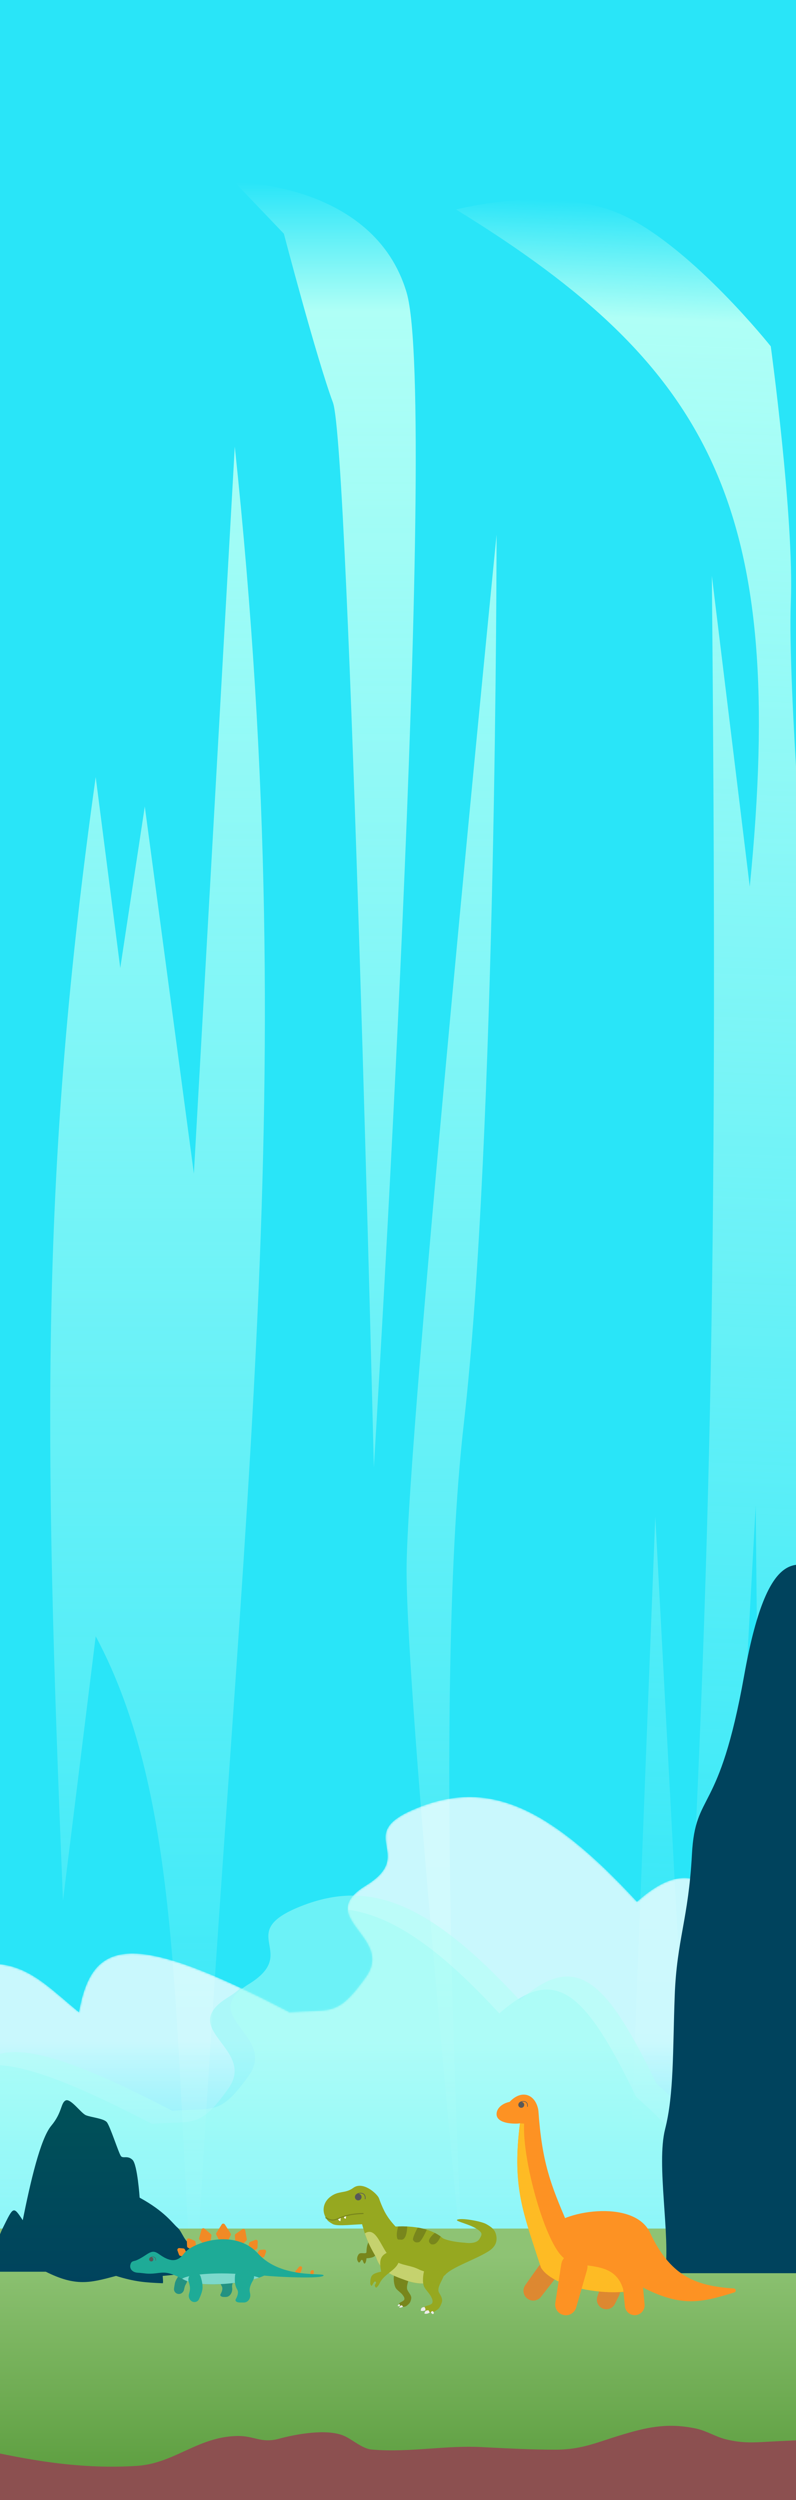 <svg width="428" height="1344" viewBox="0 0 428 1344" fill="none" xmlns="http://www.w3.org/2000/svg">
<g clip-path="url(#clip0_38_5042)">
<rect width="428" height="1344" fill="#29E5F8"/>
<path d="M403.139 476.653C423.305 273.424 383.445 197.589 245.247 112.626C245.247 112.626 299.57 98.267 336.499 116.431C373.428 134.594 414.434 186.183 414.434 186.183C414.434 186.183 426.992 278.015 425.215 323.725C423.438 369.434 434.378 502.894 434.378 502.894C434.378 502.894 437.368 702.521 432.205 835.307C427.042 968.092 436.369 1143.05 436.369 1143.05L409.53 1141.93L406.335 809.292L388.059 1141.03L339.749 1139.02L352.334 815.352L367.879 1106.94C382.931 832.87 385.932 657.797 382.754 309.551L403.139 476.653Z" fill="url(#paint0_linear_38_5042)"/>
<path d="M33.866 1021.72C23.453 767.715 21.741 629.617 51.461 417.748L64.657 520.383L77.854 433.538L104.246 630.913L126.24 240.11C164.269 599.071 126.24 828.288 104.246 1250.67C93.041 1084.95 98.131 966.885 51.461 879.605L33.866 1021.72Z" fill="url(#paint1_linear_38_5042)"/>
<path d="M152.632 125.633L126.24 98C126.24 98 201.019 98 218.614 157.213C236.209 216.425 201.019 788.813 201.019 788.813C201.019 788.813 187.822 240.11 179.025 216.425C170.227 192.74 152.632 125.633 152.632 125.633Z" fill="url(#paint2_linear_38_5042)"/>
<path d="M218.614 844.078C218.614 773.023 267 287.48 267 287.48C267 287.48 267 611.175 249.405 765.128C231.81 919.08 249.405 1226.99 249.405 1226.99C249.405 1226.99 218.614 915.133 218.614 844.078Z" fill="url(#paint3_linear_38_5042)"/>
<rect y="1260" width="428" height="84" fill="#8C5050"/>
<g opacity="0.75" filter="url(#filter0_f_38_5042)">
<mask id="mask0_38_5042" style="mask-type:alpha" maskUnits="userSpaceOnUse" x="-201" y="966" width="1071" height="262">
<path d="M663.756 1110.68C709.046 1102.69 780.959 1154.19 793.965 1178.75C806.971 1203.32 861.702 1185.08 868.976 1196.14C872.707 1201.81 866.058 1217.91 851.993 1228H-201C-201 1228 -157.125 1186 -134.48 1187.45C-111.835 1188.89 -106.174 1186 -97.682 1180.2C-89.19 1174.41 -79.283 1158.48 -79.283 1146.89C-79.283 1135.3 -92.021 1120.82 -79.283 1107.78C-66.545 1094.75 -46.731 1067.23 -46.731 1067.23C5.196 1043.2 16.584 1060.49 42.434 1081.71C49.713 1041.35 71.356 1037.9 155.659 1081.71C178.2 1079.89 181.134 1084.61 196.703 1062.88C212.271 1041.16 168.397 1031.02 196.703 1013.64C225.009 996.258 188.211 986.119 225.009 971.635C261.807 957.152 293.68 969.391 342.48 1022.33C373.329 995.084 389.113 1011.88 416.076 1067.23C451.292 1098.23 454.269 1113.48 451.459 1139.65C484.034 1143.52 485.944 1154.43 491.088 1172.96C496.551 1161.52 537.862 1169.72 547.7 1178.75C557.538 1187.79 573.176 1158.48 585.914 1157.03C598.652 1155.58 624.127 1158.48 628.373 1139.65C632.619 1120.82 618.466 1118.67 663.756 1110.68Z" fill="url(#paint4_linear_38_5042)"/>
</mask>
<g mask="url(#mask0_38_5042)">
<path d="M663.756 1110.68C709.046 1102.69 780.959 1154.19 793.965 1178.75C806.971 1203.32 861.702 1185.08 868.976 1196.14C872.707 1201.81 866.058 1217.91 851.993 1228H-201C-201 1228 -157.125 1186 -134.48 1187.45C-111.835 1188.89 -106.174 1186 -97.682 1180.2C-89.19 1174.41 -79.283 1158.48 -79.283 1146.89C-79.283 1135.3 -92.021 1120.82 -79.283 1107.78C-66.545 1094.75 -46.731 1067.23 -46.731 1067.23C5.196 1043.2 16.584 1060.49 42.434 1081.71C49.713 1041.35 71.356 1037.9 155.659 1081.71C178.2 1079.89 181.134 1084.61 196.703 1062.88C212.271 1041.16 168.397 1031.02 196.703 1013.64C225.009 996.258 188.211 986.119 225.009 971.635C261.807 957.152 293.68 969.391 342.48 1022.33C373.329 995.084 389.113 1011.88 416.076 1067.23C451.292 1098.23 454.269 1113.48 451.459 1139.65C484.034 1143.52 485.944 1154.43 491.088 1172.96C496.551 1161.52 537.862 1169.72 547.7 1178.75C557.538 1187.79 573.176 1158.48 585.914 1157.03C598.652 1155.58 624.127 1158.48 628.373 1139.65C632.619 1120.82 618.466 1118.67 663.756 1110.68Z" fill="url(#paint5_linear_38_5042)"/>
<path d="M589.756 1170.68C635.046 1162.69 706.959 1214.19 719.965 1238.75C732.971 1263.32 787.702 1245.08 794.976 1256.14C798.707 1261.81 792.058 1277.91 777.993 1288H-275C-275 1288 -231.125 1246 -208.48 1247.45C-185.835 1248.89 -180.174 1246 -171.682 1240.2C-163.19 1234.41 -153.283 1218.48 -153.283 1206.89C-153.283 1195.3 -166.021 1180.82 -153.283 1167.78C-140.545 1154.75 -120.731 1127.23 -120.731 1127.23C-68.803 1103.2 -57.416 1120.49 -31.566 1141.71C-24.287 1101.35 -2.644 1097.9 81.659 1141.71C104.2 1139.89 107.134 1144.61 122.703 1122.88C138.271 1101.16 94.397 1091.02 122.703 1073.64C151.009 1056.26 114.211 1046.12 151.009 1031.64C187.807 1017.15 219.68 1029.39 268.48 1082.33C299.329 1055.08 315.113 1071.88 342.076 1127.23C377.292 1158.23 380.269 1173.48 377.459 1199.65C410.034 1203.52 411.944 1214.43 417.088 1232.96C422.551 1221.52 463.862 1229.72 473.7 1238.75C483.538 1247.79 499.176 1218.48 511.914 1217.03C524.652 1215.58 550.127 1218.48 554.373 1199.65C558.619 1180.82 544.466 1178.67 589.756 1170.68Z" fill="url(#paint6_linear_38_5042)" fill-opacity="0.5"/>
</g>
</g>
<path d="M600.756 1163.68C646.046 1155.69 717.959 1207.19 730.965 1231.75C743.971 1256.32 798.702 1238.08 805.976 1249.14C809.707 1254.81 803.058 1270.91 788.993 1281H-264C-264 1281 -220.125 1239 -197.48 1240.45C-174.835 1241.89 -169.174 1239 -160.682 1233.2C-152.19 1227.41 -142.283 1211.48 -142.283 1199.89C-142.283 1188.3 -155.021 1173.82 -142.283 1160.78C-129.545 1147.75 -109.731 1120.23 -109.731 1120.23C-57.803 1096.2 -46.416 1113.49 -20.566 1134.71C-13.287 1094.35 8.356 1090.9 92.659 1134.71C115.2 1132.89 118.134 1137.61 133.703 1115.88C149.271 1094.16 105.397 1084.02 133.703 1066.64C162.009 1049.26 125.211 1039.12 162.009 1024.64C198.807 1010.15 230.68 1022.39 279.48 1075.33C310.329 1048.08 326.113 1064.88 353.076 1120.23C388.292 1151.23 391.269 1166.48 388.459 1192.65C421.034 1196.52 422.944 1207.43 428.088 1225.96C433.551 1214.52 474.862 1222.72 484.7 1231.75C494.538 1240.79 510.176 1211.48 522.914 1210.03C535.652 1208.58 561.127 1211.48 565.373 1192.65C569.619 1173.82 555.466 1171.67 600.756 1163.68Z" fill="url(#paint7_linear_38_5042)" fill-opacity="0.5"/>
<path fill-rule="evenodd" clip-rule="evenodd" d="M1171 1198H-269V1252.18H1171V1198ZM-269 1294.82C-269 1302.03 -256.818 1310.98 -246.969 1310.98C-242.932 1310.98 -238.267 1310.52 -233.409 1310.05C-223.058 1309.03 -211.828 1307.92 -203.91 1310.98C-193.238 1315.1 -184.952 1312.05 -175.303 1308.5C-172.957 1307.64 -170.531 1306.75 -167.971 1305.92C-152.911 1301.06 -136.966 1299.15 -120.942 1297.23C-114.732 1296.48 -108.511 1295.74 -102.324 1294.82C-90.062 1292.99 -71.078 1290.57 -60.711 1297.76C-49.215 1305.72 -34.765 1311.19 -19.542 1314.66C11.558 1321.74 40.326 1327.62 73.364 1325.6C83.192 1325 91.17 1321.34 99.188 1317.66C107.81 1313.71 116.48 1309.73 127.551 1309.51C131.341 1309.44 134.177 1310.11 136.872 1310.75C140.745 1311.68 144.326 1312.53 150.026 1310.98C159.32 1308.46 176.007 1305.42 185.186 1309.51C186.727 1310.2 188.387 1311.26 190.112 1312.37C193.226 1314.36 196.55 1316.48 199.762 1316.78C210.208 1317.74 220.77 1317.01 231.351 1316.28C240.521 1315.64 249.707 1315.01 258.844 1315.47C259.79 1315.52 260.733 1315.57 261.675 1315.62C274.058 1316.25 286.116 1316.86 298.677 1316.86C309.755 1316.86 317.075 1314.46 325.781 1311.6C327.846 1310.92 329.99 1310.22 332.28 1309.51C346.911 1305.02 358.062 1302.2 373.893 1305.43C377.064 1306.08 379.867 1307.29 382.661 1308.49C385.15 1309.57 387.632 1310.64 390.36 1311.31C398.918 1313.4 404.624 1313.08 413.111 1312.59C413.46 1312.57 413.813 1312.55 414.171 1312.53C417.029 1312.37 419.905 1312.24 422.789 1312.11C433.976 1311.61 445.269 1311.1 456.007 1308.7C461.31 1307.51 466.531 1306.12 471.755 1304.74C478.097 1303.06 484.444 1301.38 490.944 1300.04C507.76 1296.59 517.533 1295.36 535.673 1299.23C541.202 1300.4 546.233 1302.25 551.24 1304.08C556.704 1306.09 562.139 1308.08 568.163 1309.19C578.577 1311.1 588.316 1308.5 597.923 1305.95C605.062 1304.05 612.128 1302.17 619.345 1302.17C626.978 1302.17 633.688 1304.8 640.309 1307.41C646.759 1309.95 653.126 1312.45 660.179 1312.45C668.784 1312.45 677.169 1311.89 685.469 1311.32C702.339 1310.18 718.862 1309.07 736.174 1312.78C741.461 1313.91 747.545 1315.93 753.906 1318.04C765.567 1321.9 778.157 1326.08 788.469 1325.68C794.765 1325.44 801.031 1323.54 807.095 1321.71C809.757 1320.9 812.38 1320.11 814.95 1319.47C817.777 1318.77 820.657 1318.03 823.577 1317.27C836.745 1313.87 850.714 1310.26 864.241 1309.59C864.919 1309.56 865.633 1309.52 866.374 1309.48C870.624 1309.24 875.716 1308.96 879.595 1309.59C882.049 1309.99 884.025 1311.98 886.035 1314C887.731 1315.7 889.45 1317.43 891.501 1318.25C902.066 1322.48 914.639 1322.02 926.216 1319.47C938.124 1316.85 953.115 1313.68 965.604 1313.92C977.577 1314.15 990.707 1318.1 1001.79 1321.44L1002.32 1321.6C1003.7 1322.01 1005.02 1322.53 1006.29 1323.04C1009.77 1324.42 1012.89 1325.65 1016.01 1324.13C1025.2 1319.63 1034.21 1313.19 1041.71 1307.31C1043.31 1306.06 1044.97 1304.44 1046.73 1302.74C1051.46 1298.15 1056.91 1292.87 1063.74 1291.96C1072.17 1290.83 1079.9 1296.77 1085.87 1301.36C1087.1 1302.31 1088.26 1303.2 1089.33 1303.96C1092.81 1306.42 1109.3 1316.9 1114.92 1315.07C1117.19 1314.33 1119.15 1313.52 1120.95 1312.78C1126.59 1310.45 1130.7 1308.76 1137.95 1311.72C1151.34 1317.17 1164.38 1297.46 1169.8 1289.26C1170.26 1288.58 1170.66 1287.97 1171 1287.47V1252.18H-269V1294.82Z" fill="url(#paint8_linear_38_5042)"/>
<path d="M1.607 1197.49C-4 1208.78 -4 1221.2 -4 1221.2H24.624C40.727 1229.27 48.439 1227.2 61.951 1223.58L62.395 1223.46C72.7 1226.67 78.022 1226.99 87.478 1227.41C87.693 1227.24 87.76 1226.8 87.478 1223.46L111.38 1221.2V1216.4C111.38 1216.4 109.314 1208.5 104.298 1207.37C99.281 1206.24 98.101 1199.74 95.445 1197.49C92.789 1195.23 88.751 1188.87 75.084 1181.39C75.084 1181.39 73.904 1163.61 71.248 1161.07C68.592 1158.52 66.231 1160.5 65.051 1159.09C63.87 1157.68 59.149 1142.71 57.379 1140.74C55.608 1138.76 48.821 1138.2 46.165 1137.07C43.509 1135.94 37.903 1127.75 35.247 1129.16C32.591 1130.57 33.476 1135.66 27.575 1142.71C21.673 1149.77 16.294 1173.27 12.23 1193.53C7.095 1185.68 7.213 1186.19 1.607 1197.49Z" fill="url(#paint9_linear_38_5042)"/>
<g filter="url(#filter1_d_38_5042)">
<path d="M204.217 1181L194.145 1191.61C196.371 1200.29 198.173 1204.59 202.242 1211.41L212.957 1195.22C208.041 1189.95 206.487 1186.77 204.217 1181Z" fill="#96A820"/>
<path d="M238.68 1201.74C232.706 1196.06 222.547 1194.27 211.919 1194.97C201.292 1195.67 201.106 1201.74 201.106 1201.74C201.106 1201.74 201.076 1208.61 202.637 1212.6C205.265 1219.31 211.651 1221.46 218.437 1223.9C227.166 1227.05 236.693 1225.91 241.593 1218.03C245.341 1212 244.655 1207.41 238.68 1201.74Z" fill="#96A820"/>
<path fill-rule="evenodd" clip-rule="evenodd" d="M218.962 1194.89C217.378 1194.82 215.763 1194.81 214.13 1194.86C213.6 1196.63 213.109 1198.96 213.453 1200.74C213.677 1201.91 213.98 1201.92 214.696 1201.93C214.92 1201.93 215.183 1201.94 215.497 1201.98C218.176 1202.34 218.834 1198.02 218.962 1194.89ZM233.779 1198.34C234.894 1198.9 235.941 1199.54 236.908 1200.25C236.423 1201.38 234.922 1204.47 232.926 1204.53C231.847 1204.57 231.74 1204.45 231.363 1204.03L231.363 1204.03C231.278 1203.93 231.178 1203.82 231.05 1203.69C229.606 1202.24 232.328 1199.58 233.779 1198.34ZM224.617 1195.48C226.311 1195.76 227.943 1196.14 229.491 1196.62C228.4 1198.98 226.393 1203.01 225.304 1203.29C223.757 1203.69 222.935 1203.4 222.152 1202.27C221.586 1201.47 223.431 1197.57 224.617 1195.48Z" fill="#78861C"/>
<path d="M239.273 1220.94C235.323 1225.19 233.694 1199.22 238.088 1201.24C242.482 1203.27 249.938 1203.61 249.938 1203.61C249.938 1203.61 255.788 1204.67 257.689 1201.74C259.417 1199.07 259.22 1198.38 257.393 1196.9C253.453 1193.7 244.117 1192.07 245.889 1191.22C248.16 1190.13 258.675 1192.07 261.343 1193.54C263.929 1194.96 266.03 1196.4 266.725 1199.27C267.706 1203.32 266.034 1206.23 262.232 1208.5C254.485 1213.13 243.223 1216.7 239.273 1220.94Z" fill="#96A820"/>
<path d="M198.843 1202.23L203.526 1206.37C203.526 1206.37 202.898 1209.74 201.322 1210.93C199.952 1211.96 197.053 1211.96 197.053 1211.96C197.053 1211.96 196.932 1214.06 196.218 1214.77C196.021 1214.97 196.021 1214.95 195.641 1214.55C195.28 1214.17 195.135 1212.78 194.539 1212.82C194.04 1212.86 193.865 1213.74 193.453 1214.03C192.89 1214.42 193.009 1214.33 192.852 1214.17C191.655 1212.97 191.842 1211.18 192.852 1209.82C193.871 1208.44 197.053 1210.1 197.053 1208.58C197.053 1207.06 197.304 1204 198.843 1202.23Z" fill="#78861C"/>
<path d="M213.029 1228.32C211.695 1226.6 211.7 1223.01 211.706 1222.56C211.707 1222.53 211.708 1222.5 211.71 1222.47C211.944 1217.8 215.913 1219.06 218.648 1219.71C222.196 1220.54 217.761 1226.12 219.077 1229.03C219.817 1230.66 221.425 1231.99 221.102 1233.75C220.924 1234.72 220.595 1235.71 219.989 1236.34C218.932 1237.43 217.961 1238.31 216.469 1238.01C215.668 1237.85 215.09 1237.66 214.658 1236.97C213.78 1235.56 217.525 1235.42 217.452 1233.77C217.411 1232.83 216.977 1232.36 216.422 1231.6C215.71 1230.63 213.766 1229.27 213.029 1228.32Z" fill="#78861C"/>
<path d="M216.637 1238.06C216.506 1237.56 216.325 1237.37 215.847 1237.22C215.14 1237.68 214.785 1237.95 214.711 1238.5C215.507 1238.57 215.915 1238.4 216.637 1238.06Z" fill="#ECECEC"/>
<path d="M215.106 1237.42C215.165 1237.11 215.02 1236.92 214.711 1236.58C214.118 1236.98 213.837 1237.22 213.872 1237.71C214.334 1237.82 214.608 1237.72 215.106 1237.42Z" fill="#ECECEC"/>
<path fill-rule="evenodd" clip-rule="evenodd" d="M232.031 1224.97C227.8 1226.02 223.009 1225.55 218.436 1223.9L217.916 1223.72C211.326 1221.35 205.197 1219.14 202.636 1212.6C202.49 1212.22 202.358 1211.82 202.238 1211.41C199.43 1206.7 197.702 1203.19 196.169 1198.61C196.304 1198.51 196.451 1198.41 196.613 1198.33C200.508 1196.26 202.841 1200.41 205.394 1204.94C207.074 1207.93 208.849 1211.08 211.228 1212.75C213.946 1214.65 216.413 1215.25 218.989 1215.88C221.001 1216.37 223.08 1216.87 225.398 1218.03C226.155 1218.41 226.886 1218.65 227.578 1218.88C229.056 1219.38 230.352 1219.82 231.323 1221.34C231.942 1222.31 232.087 1223.66 232.031 1224.97Z" fill="#C5D26E"/>
<path d="M204.908 1219.16C203.991 1213.51 203.995 1210.5 209.137 1208.55C209.137 1208.55 215.9 1210.91 214.076 1214.74C212.252 1218.57 207.197 1220.28 204.554 1224.62C203.963 1225.59 203.624 1226.77 202.39 1227.71C202.194 1227.86 201.946 1227.74 201.6 1226.97C201.205 1226.08 202.772 1225.26 202.018 1224.62C201.171 1223.9 200.744 1225.76 199.921 1226.67C199.477 1227.16 199.082 1225.69 199.082 1225.69C199.136 1221.13 199.921 1220.3 204.908 1219.16Z" fill="#96A820"/>
<path d="M228.14 1227.46C226.815 1224.87 227.734 1220.14 227.835 1219.64C227.841 1219.61 227.848 1219.58 227.855 1219.55C229.297 1213.53 234.145 1216.15 237.54 1217.65C241.941 1219.6 234.82 1225.76 235.817 1229.85C235.88 1230.11 235.999 1230.37 236.152 1230.62C237.111 1232.2 238.132 1233.92 237.57 1235.68C237.105 1237.13 236.359 1238.75 235.213 1239.57C233.574 1240.73 232.099 1241.63 230.234 1240.88C229.234 1240.47 228.531 1240.08 228.14 1239.08C227.344 1237.04 232.239 1237.78 232.549 1235.61C232.724 1234.38 232.278 1233.66 231.742 1232.54C231.054 1231.11 228.864 1228.87 228.14 1227.46Z" fill="#96A820"/>
<path d="M228.706 1239.95C228.836 1239.14 228.668 1238.77 228.213 1238.17C226.841 1238.32 226.328 1238.66 226.238 1240.15C227.197 1240.44 227.739 1240.29 228.706 1239.95Z" fill="#ECECEC"/>
<path d="M228.213 1241.73C228.411 1240.25 229.292 1239.87 230.435 1239.95L231.076 1241.09C230.335 1241.69 229.408 1241.97 228.213 1241.73Z" fill="#ECECEC"/>
<path d="M231.669 1241.09C231.83 1240.67 231.998 1240.48 232.706 1240.35C233.354 1241.12 233.49 1241.5 232.854 1241.98C232.414 1241.91 232.162 1241.81 231.669 1241.09Z" fill="#ECECEC"/>
<path d="M189.95 1174.13C185.502 1177.39 182.194 1175.4 177.612 1178.92C174.219 1181.52 173.026 1185.65 174.854 1189.52C175.814 1191.55 176.372 1192.13 178.919 1193.58C181.465 1195.03 190.513 1193.6 198.296 1193.58C201.584 1193.57 205.1 1189.27 204.974 1187.63C205.635 1187.69 204.781 1181.67 203.595 1179.35C202.408 1177.04 195.075 1170.36 189.95 1174.13Z" fill="#96A820"/>
<path d="M183.076 1192.05C182.315 1191.82 182.001 1191.57 181.761 1190.75L183.373 1190.02C183.069 1190.94 182.99 1191.39 183.076 1192.05Z" fill="white"/>
<path d="M186.006 1190.65C185.043 1190.7 185.019 1190.27 184.99 1189.49L186.315 1189.11C186.315 1189.11 185.777 1190.1 186.006 1190.65Z" fill="white"/>
<path fill-rule="evenodd" clip-rule="evenodd" d="M178.951 1191.71C177.858 1191.73 176.687 1191.38 175.087 1190.46C174.95 1190.38 174.903 1190.21 174.981 1190.07C175.059 1189.94 175.233 1189.89 175.37 1189.97C176.924 1190.85 177.991 1191.16 178.94 1191.14C179.899 1191.12 180.773 1190.78 181.967 1190.28C182.012 1190.26 182.058 1190.24 182.103 1190.23C184.49 1189.24 187.955 1187.8 195.218 1187.63C195.376 1187.62 195.506 1187.75 195.51 1187.9C195.514 1188.06 195.389 1188.19 195.232 1188.2C188.074 1188.37 184.679 1189.77 182.331 1190.75C182.282 1190.77 182.234 1190.79 182.186 1190.81C181.008 1191.3 180.035 1191.69 178.951 1191.71Z" fill="#78861C"/>
<path fill-rule="evenodd" clip-rule="evenodd" d="M190.97 1178.37C191.137 1177.84 191.588 1177.43 192.135 1177.15C192.722 1176.86 193.447 1176.72 194.139 1176.78C194.831 1176.84 195.506 1177.11 195.968 1177.65C196.432 1178.2 196.659 1179.01 196.507 1180.09C196.493 1180.19 196.403 1180.26 196.305 1180.25C196.208 1180.23 196.14 1180.14 196.153 1180.04C196.295 1179.03 196.078 1178.34 195.695 1177.88C195.309 1177.43 194.733 1177.19 194.108 1177.13C193.656 1177.09 193.187 1177.15 192.762 1177.28C193.594 1177.35 194.29 1178 194.39 1178.86C194.505 1179.84 193.803 1180.72 192.823 1180.84C191.843 1180.95 190.956 1180.25 190.841 1179.27C190.804 1178.95 190.853 1178.65 190.97 1178.37Z" fill="#585858"/>
</g>
<g filter="url(#filter2_d_38_5042)">
<path d="M116.316 1199.31L117.723 1202.09C117.888 1202.41 118.217 1202.62 118.582 1202.63L121.867 1202.74C122.264 1202.75 122.631 1202.53 122.802 1202.17L124.053 1199.56C124.203 1199.25 124.18 1198.88 123.991 1198.59L120.893 1193.79C120.497 1193.18 119.597 1193.18 119.207 1193.8L116.362 1198.32C116.175 1198.62 116.157 1198.99 116.316 1199.31Z" fill="#F18A25"/>
<path d="M126.274 1199.78L126.461 1202.37C126.487 1202.73 126.71 1203.05 127.042 1203.2L129.523 1204.34C129.884 1204.5 130.308 1204.44 130.604 1204.18L132.388 1202.59C132.647 1202.35 132.768 1202.01 132.707 1201.66L131.871 1196.99C131.742 1196.27 130.909 1195.93 130.311 1196.35L126.696 1198.89C126.408 1199.1 126.248 1199.43 126.274 1199.78Z" fill="#F18A25"/>
<path d="M133.911 1203.95L133.634 1205.65C133.576 1206.01 133.719 1206.38 134.007 1206.6L135.439 1207.72C135.752 1207.96 136.18 1208 136.529 1207.81L137.904 1207.07C138.21 1206.9 138.409 1206.59 138.428 1206.24L138.604 1203.08C138.645 1202.35 137.914 1201.82 137.235 1202.1L134.527 1203.18C134.201 1203.31 133.967 1203.6 133.911 1203.95Z" fill="#F18A25"/>
<path d="M105.122 1203.25L105.371 1204.96C105.424 1205.32 105.276 1205.68 104.984 1205.9L103.534 1206.99C103.217 1207.23 102.789 1207.26 102.443 1207.07L101.08 1206.3C100.776 1206.14 100.583 1205.82 100.569 1205.47L100.442 1202.31C100.413 1201.58 101.152 1201.06 101.827 1201.35L104.518 1202.47C104.842 1202.6 105.071 1202.9 105.122 1203.25Z" fill="#F18A25"/>
<path d="M99.408 1207.23L99.974 1208.4C100.134 1208.73 100.102 1209.11 99.891 1209.41L99.107 1210.52C98.878 1210.84 98.479 1211 98.09 1210.92L96.969 1210.69C96.629 1210.62 96.349 1210.38 96.23 1210.05L95.422 1207.82C95.173 1207.14 95.721 1206.42 96.45 1206.49L98.596 1206.68C98.946 1206.71 99.254 1206.92 99.408 1207.23Z" fill="#F18A25"/>
<path d="M139.047 1208.04L138.481 1209.21C138.321 1209.54 138.353 1209.93 138.564 1210.22L139.347 1211.33C139.577 1211.65 139.976 1211.81 140.365 1211.73L141.486 1211.5C141.826 1211.43 142.106 1211.19 142.224 1210.86L143.032 1208.64C143.282 1207.95 142.733 1207.23 142.005 1207.3L139.858 1207.49C139.509 1207.52 139.2 1207.73 139.047 1208.04Z" fill="#F18A25"/>
<path d="M113.666 1199.88L113.224 1202.43C113.161 1202.79 112.908 1203.08 112.562 1203.2L109.981 1204.08C109.605 1204.21 109.189 1204.11 108.921 1203.82L107.304 1202.06C107.068 1201.8 106.983 1201.44 107.078 1201.11L108.373 1196.54C108.573 1195.84 109.435 1195.58 109.989 1196.06L113.334 1198.95C113.6 1199.18 113.726 1199.53 113.666 1199.88Z" fill="#F18A25"/>
<path d="M119.23 1226.99C118.169 1225.24 118.056 1223.48 118.206 1221.12C118.27 1220.11 118.849 1219.2 119.774 1218.81C122.095 1217.83 123.711 1218.02 125.501 1219.22C126.791 1220.08 126.867 1221.89 126.102 1223.24C125.406 1224.47 124.74 1225.99 124.782 1227.23C124.79 1227.46 124.81 1227.68 124.841 1227.91C125.147 1230.2 123.707 1232.78 121.397 1232.78H120.317C119.19 1232.78 118.046 1232.22 118.603 1231.24C119.312 1229.99 119.976 1228.21 119.23 1226.99Z" fill="#239282"/>
<path d="M99.367 1227.14C99.505 1226.67 99.752 1226.18 100.053 1225.71C101.106 1224.05 100.804 1221.63 99.024 1220.81C97.939 1220.3 96.648 1220.57 95.961 1221.55C95.174 1222.67 94.257 1224.2 94.008 1225.54C93.844 1226.42 93.694 1227.38 93.573 1228.22C93.389 1229.49 94.18 1230.7 95.414 1231.07C96.987 1231.54 98.605 1230.48 98.942 1228.87C99.064 1228.29 99.205 1227.7 99.367 1227.14Z" fill="#239282"/>
<path d="M160.109 1220.6L159.534 1220.46C158.691 1220.26 158.477 1219.13 159.108 1218.54C159.691 1217.99 160.161 1217.43 160.572 1216.82C161.163 1215.94 162.597 1216.21 162.407 1217.25C162.21 1218.34 161.812 1219.27 161.104 1220.25C160.879 1220.56 160.483 1220.69 160.109 1220.6Z" fill="#F18A25"/>
<path d="M168.712 1218.9C168.766 1219.46 168.705 1220.04 168.469 1220.7C168.37 1220.98 168.097 1221.15 167.8 1221.15C167.001 1221.15 166.606 1219.78 167.008 1219.09C167.042 1219.03 167.074 1218.97 167.105 1218.91C167.479 1218.2 168.633 1218.1 168.712 1218.9Z" fill="#F18A25"/>
<path d="M85.179 1209.53C81.125 1206.69 79.638 1210.2 73.692 1212.91C71.801 1213.78 70.813 1213.19 70.179 1215.17C69.448 1217.44 70.989 1219.62 74.233 1219.76C77.476 1219.9 79.098 1220.62 83.692 1220.07C88.287 1219.53 90.179 1218.86 98.828 1223.45C107.477 1228.05 132.747 1225.75 142.072 1221.29C148.423 1221.97 172.883 1223.18 173.964 1221.29C175.045 1219.4 151.444 1223.45 138.828 1209.53C126.212 1195.61 103.287 1203.45 98.828 1209.53C94.368 1215.61 89.233 1212.37 85.179 1209.53Z" fill="#1EAB97"/>
<path fill-rule="evenodd" clip-rule="evenodd" d="M139.309 1222.4C135.956 1221.05 128.21 1220.11 119.19 1220.11C108.91 1220.11 100.285 1221.33 97.932 1222.98C98.222 1223.13 98.521 1223.29 98.828 1223.45C106.727 1227.65 128.491 1226.1 139.309 1222.4Z" fill="#7CD9CC"/>
<path d="M102.154 1228.24C102.16 1227.14 101.856 1225.88 101.46 1224.71C100.791 1222.74 101.897 1220.44 103.949 1220.1L104.746 1219.97C106.14 1219.73 107.508 1220.51 107.915 1221.86C108.464 1223.68 109.07 1226.25 108.886 1228.24C108.705 1230.18 107.678 1232.57 106.946 1234.07C106.504 1234.98 105.571 1235.51 104.562 1235.51C102.406 1235.51 101.009 1233.15 101.642 1231.09C101.937 1230.12 102.148 1229.13 102.154 1228.24Z" fill="#1EAB97"/>
<path d="M127.556 1228.78C126.232 1226.6 126.136 1224.41 126.347 1221.39C126.417 1220.39 126.996 1219.48 127.911 1219.07C131.057 1217.65 133.124 1217.97 135.538 1219.75C136.783 1220.67 136.879 1222.46 136.084 1223.79C135.156 1225.34 134.16 1227.41 134.217 1229.07C134.238 1229.69 134.336 1230.32 134.481 1230.94C135.004 1233.19 133.51 1235.75 131.202 1235.75H128.867C127.51 1235.75 126.132 1235.08 126.803 1233.9C127.656 1232.4 128.452 1230.26 127.556 1228.78Z" fill="#1EAB97"/>
<path fill-rule="evenodd" clip-rule="evenodd" d="M80.285 1212.11C80.391 1211.77 80.679 1211.5 81.028 1211.33C81.403 1211.14 81.865 1211.05 82.306 1211.09C82.748 1211.13 83.178 1211.3 83.473 1211.65C83.769 1212 83.914 1212.51 83.817 1213.2C83.808 1213.27 83.75 1213.31 83.688 1213.3C83.626 1213.29 83.582 1213.23 83.591 1213.17C83.681 1212.53 83.543 1212.08 83.299 1211.79C83.053 1211.5 82.685 1211.35 82.287 1211.32C81.999 1211.29 81.7 1211.33 81.429 1211.41C81.959 1211.45 82.403 1211.87 82.467 1212.42C82.54 1213.04 82.092 1213.61 81.467 1213.68C80.842 1213.75 80.277 1213.3 80.204 1212.68C80.18 1212.48 80.211 1212.28 80.285 1212.11Z" fill="#585858"/>
</g>
<path d="M357.613 1222H524.862C524.862 1222 529.672 1095.61 524.862 1072.7C520.052 1049.79 498.221 1005.55 497.851 988.962C497.481 972.373 492.3 884.688 488.97 872.838C485.64 860.989 476.019 817.541 470.099 815.171C464.179 812.802 447.898 835.711 439.758 840.45C431.617 845.19 413.856 823.861 400.165 900.487C386.475 977.113 373.894 962.103 372.044 996.862C370.194 1031.62 363.903 1042.68 362.793 1072.7C361.683 1102.72 362.423 1125.63 357.613 1144.58C352.803 1163.54 360.573 1201.99 357.613 1222Z" fill="#00435D"/>
<g filter="url(#filter3_d_38_5042)">
<path d="M282.433 1226.41L289.505 1216.44C291.317 1213.89 294.881 1213.33 297.382 1215.22C299.862 1217.09 300.326 1220.63 298.411 1223.08L290.879 1232.7C289.056 1235.03 285.675 1235.41 283.389 1233.53C281.25 1231.78 280.832 1228.67 282.433 1226.41Z" fill="#DD8831"/>
<path d="M330.623 1236.54L332.833 1232.12C334.612 1228.56 332.121 1224.35 328.146 1224.2C325.715 1224.11 323.515 1225.63 322.745 1227.94L321.183 1232.63C320.035 1236.07 322.731 1239.58 326.352 1239.36C328.177 1239.25 329.805 1238.17 330.623 1236.54Z" fill="#DD8831"/>
<path d="M354.861 1215.68C355.658 1207.91 352.264 1204.38 349.692 1198.58C341.05 1179.12 299.93 1187.14 295.444 1196.35C288.088 1211.43 286.404 1218.18 301.884 1224.67C316.227 1230.69 352.726 1236.49 354.861 1215.68Z" fill="#FD9223"/>
<path d="M289.469 1132.43C291.435 1160.84 296.196 1172.42 304.924 1192.98L289.52 1212.25C281.077 1186.15 275.087 1172.34 279.834 1137.58L289.469 1132.43Z" fill="#FD9223"/>
<path fill-rule="evenodd" clip-rule="evenodd" d="M289.204 1211.95C288.672 1210.31 288.15 1208.72 287.641 1207.16C280.332 1184.82 275.614 1170.4 279.587 1139.44L279.59 1139.44L281.82 1139.6C280.741 1159.43 293.399 1204.91 303.489 1212.09C306.855 1214.49 311.307 1215.13 315.848 1215.79C324.063 1216.99 332.566 1218.22 335.443 1229.93C322.376 1231.3 306.21 1227.74 298.535 1223.55C294.783 1221.51 292.301 1219.37 290.882 1217.05L289.204 1211.95Z" fill="#FEBB24"/>
<path d="M309.798 1238.45L315.622 1218.31C316.702 1214.57 314.577 1210.66 310.854 1209.53C306.715 1208.27 302.424 1210.98 301.767 1215.25L298.581 1235.98C298.076 1239.26 300.452 1242.29 303.764 1242.59C306.505 1242.83 309.034 1241.09 309.798 1238.45Z" fill="#FD9223"/>
<path d="M346.583 1236.77L345.753 1227.56C345.473 1224.46 342.615 1222.24 339.539 1222.75C336.741 1223.21 334.783 1225.76 335.07 1228.58L336.004 1237.78C336.333 1241.03 339.48 1243.21 342.635 1242.39C345.147 1241.73 346.817 1239.36 346.583 1236.77Z" fill="#FD9223"/>
<path d="M287.134 1132.74C287.143 1136.51 282.79 1139.59 277.412 1139.6C272.033 1139.61 267.009 1138.27 267 1134.49C266.991 1130.71 271.344 1127.64 276.722 1127.63C282.101 1127.62 287.125 1128.96 287.134 1132.74Z" fill="#FD9223"/>
<path d="M289.47 1132.43C287.996 1123.79 280.546 1120.95 274.014 1127.9L285.614 1134.82L289.47 1132.43Z" fill="#FD9223"/>
<path d="M394.626 1228.21C374.084 1226.88 361.47 1221.67 350.626 1200.61C350.165 1199.72 348.781 1199.94 348.67 1200.95L345.788 1227.02C345.742 1227.43 345.965 1227.84 346.334 1228.02C367.308 1238.68 378.254 1235.36 394.606 1230.41L394.884 1230.32C395.976 1229.99 395.764 1228.28 394.626 1228.21Z" fill="#FD9223"/>
<path fill-rule="evenodd" clip-rule="evenodd" d="M278.814 1128.88C278.963 1128.41 279.365 1128.03 279.853 1127.79C280.377 1127.53 281.024 1127.4 281.641 1127.46C282.258 1127.51 282.859 1127.75 283.271 1128.24C283.686 1128.73 283.888 1129.44 283.752 1130.41C283.74 1130.5 283.66 1130.56 283.573 1130.55C283.485 1130.54 283.425 1130.46 283.437 1130.37C283.564 1129.47 283.37 1128.85 283.028 1128.44C282.684 1128.03 282.17 1127.82 281.613 1127.77C281.21 1127.74 280.791 1127.79 280.413 1127.91C281.154 1127.97 281.775 1128.54 281.865 1129.31C281.967 1130.19 281.341 1130.98 280.467 1131.08C279.592 1131.18 278.801 1130.55 278.699 1129.68C278.666 1129.4 278.71 1129.12 278.814 1128.88Z" fill="#585858"/>
</g>
</g>
<defs>
<filter id="filter0_f_38_5042" x="-206" y="961" width="1081" height="272" filterUnits="userSpaceOnUse" color-interpolation-filters="sRGB">
<feFlood flood-opacity="0" result="BackgroundImageFix"/>
<feBlend mode="normal" in="SourceGraphic" in2="BackgroundImageFix" result="shape"/>
<feGaussianBlur stdDeviation="2.5" result="effect1_foregroundBlur_38_5042"/>
</filter>
<filter id="filter1_d_38_5042" x="172" y="1173" width="97.001" height="72.976" filterUnits="userSpaceOnUse" color-interpolation-filters="sRGB">
<feFlood flood-opacity="0" result="BackgroundImageFix"/>
<feColorMatrix in="SourceAlpha" type="matrix" values="0 0 0 0 0 0 0 0 0 0 0 0 0 0 0 0 0 0 127 0" result="hardAlpha"/>
<feOffset dy="2"/>
<feGaussianBlur stdDeviation="1"/>
<feComposite in2="hardAlpha" operator="out"/>
<feColorMatrix type="matrix" values="0 0 0 0 0 0 0 0 0 0 0 0 0 0 0 0 0 0 0.25 0"/>
<feBlend mode="normal" in2="BackgroundImageFix" result="effect1_dropShadow_38_5042"/>
<feBlend mode="normal" in="SourceGraphic" in2="effect1_dropShadow_38_5042" result="shape"/>
</filter>
<filter id="filter2_d_38_5042" x="68" y="1193.33" width="108" height="46.415" filterUnits="userSpaceOnUse" color-interpolation-filters="sRGB">
<feFlood flood-opacity="0" result="BackgroundImageFix"/>
<feColorMatrix in="SourceAlpha" type="matrix" values="0 0 0 0 0 0 0 0 0 0 0 0 0 0 0 0 0 0 127 0" result="hardAlpha"/>
<feOffset dy="2"/>
<feGaussianBlur stdDeviation="1"/>
<feComposite in2="hardAlpha" operator="out"/>
<feColorMatrix type="matrix" values="0 0 0 0 0 0 0 0 0 0 0 0 0 0 0 0 0 0 0.25 0"/>
<feBlend mode="normal" in2="BackgroundImageFix" result="effect1_dropShadow_38_5042"/>
<feBlend mode="normal" in="SourceGraphic" in2="effect1_dropShadow_38_5042" result="shape"/>
</filter>
<filter id="filter3_d_38_5042" x="265" y="1124" width="132.601" height="122.608" filterUnits="userSpaceOnUse" color-interpolation-filters="sRGB">
<feFlood flood-opacity="0" result="BackgroundImageFix"/>
<feColorMatrix in="SourceAlpha" type="matrix" values="0 0 0 0 0 0 0 0 0 0 0 0 0 0 0 0 0 0 127 0" result="hardAlpha"/>
<feOffset dy="2"/>
<feGaussianBlur stdDeviation="1"/>
<feComposite in2="hardAlpha" operator="out"/>
<feColorMatrix type="matrix" values="0 0 0 0 0 0 0 0 0 0 0 0 0 0 0 0 0 0 0.25 0"/>
<feBlend mode="normal" in2="BackgroundImageFix" result="effect1_dropShadow_38_5042"/>
<feBlend mode="normal" in="SourceGraphic" in2="effect1_dropShadow_38_5042" result="shape"/>
</filter>
<linearGradient id="paint0_linear_38_5042" x1="358.283" y1="109.951" x2="314.623" y2="1156.86" gradientUnits="userSpaceOnUse">
<stop stop-color="#AFFFF6" stop-opacity="0"/>
<stop offset="0.059" stop-color="#AFFFF6"/>
<stop offset="1" stop-color="#AFFFF6" stop-opacity="0"/>
</linearGradient>
<linearGradient id="paint1_linear_38_5042" x1="144.237" y1="98" x2="144.237" y2="1271.81" gradientUnits="userSpaceOnUse">
<stop stop-color="#AFFFF6" stop-opacity="0"/>
<stop offset="0.059" stop-color="#AFFFF6"/>
<stop offset="1" stop-color="#AFFFF6" stop-opacity="0"/>
</linearGradient>
<linearGradient id="paint2_linear_38_5042" x1="144.237" y1="98" x2="144.237" y2="1271.81" gradientUnits="userSpaceOnUse">
<stop stop-color="#AFFFF6" stop-opacity="0"/>
<stop offset="0.059" stop-color="#AFFFF6"/>
<stop offset="1" stop-color="#AFFFF6" stop-opacity="0"/>
</linearGradient>
<linearGradient id="paint3_linear_38_5042" x1="144.237" y1="98" x2="144.237" y2="1271.81" gradientUnits="userSpaceOnUse">
<stop stop-color="#AFFFF6" stop-opacity="0"/>
<stop offset="0.059" stop-color="#AFFFF6"/>
<stop offset="1" stop-color="#AFFFF6" stop-opacity="0"/>
</linearGradient>
<linearGradient id="paint4_linear_38_5042" x1="334" y1="1097" x2="334" y2="1369" gradientUnits="userSpaceOnUse">
<stop stop-color="white"/>
<stop offset="1" stop-color="white" stop-opacity="0"/>
</linearGradient>
<linearGradient id="paint5_linear_38_5042" x1="334" y1="1097" x2="334" y2="1369" gradientUnits="userSpaceOnUse">
<stop stop-color="white"/>
<stop offset="1" stop-color="white" stop-opacity="0"/>
</linearGradient>
<linearGradient id="paint6_linear_38_5042" x1="260" y1="1157" x2="260" y2="1429" gradientUnits="userSpaceOnUse">
<stop stop-color="#AFFFF6"/>
<stop offset="1" stop-color="white" stop-opacity="0"/>
</linearGradient>
<linearGradient id="paint7_linear_38_5042" x1="271" y1="1150" x2="271" y2="1422" gradientUnits="userSpaceOnUse">
<stop stop-color="#AFFFF6"/>
<stop offset="1" stop-color="white" stop-opacity="0"/>
</linearGradient>
<linearGradient id="paint8_linear_38_5042" x1="451" y1="1198" x2="451" y2="1326" gradientUnits="userSpaceOnUse">
<stop offset="0.114" stop-color="#8EC374"/>
<stop offset="1" stop-color="#5FA042"/>
</linearGradient>
<linearGradient id="paint9_linear_38_5042" x1="53.69" y1="1129" x2="53.69" y2="1227.41" gradientUnits="userSpaceOnUse">
<stop stop-color="#005158"/>
<stop offset="1" stop-color="#00435D"/>
</linearGradient>
<clipPath id="clip0_38_5042">
<rect width="428" height="1344" fill="white"/>
</clipPath>
</defs>
</svg>
